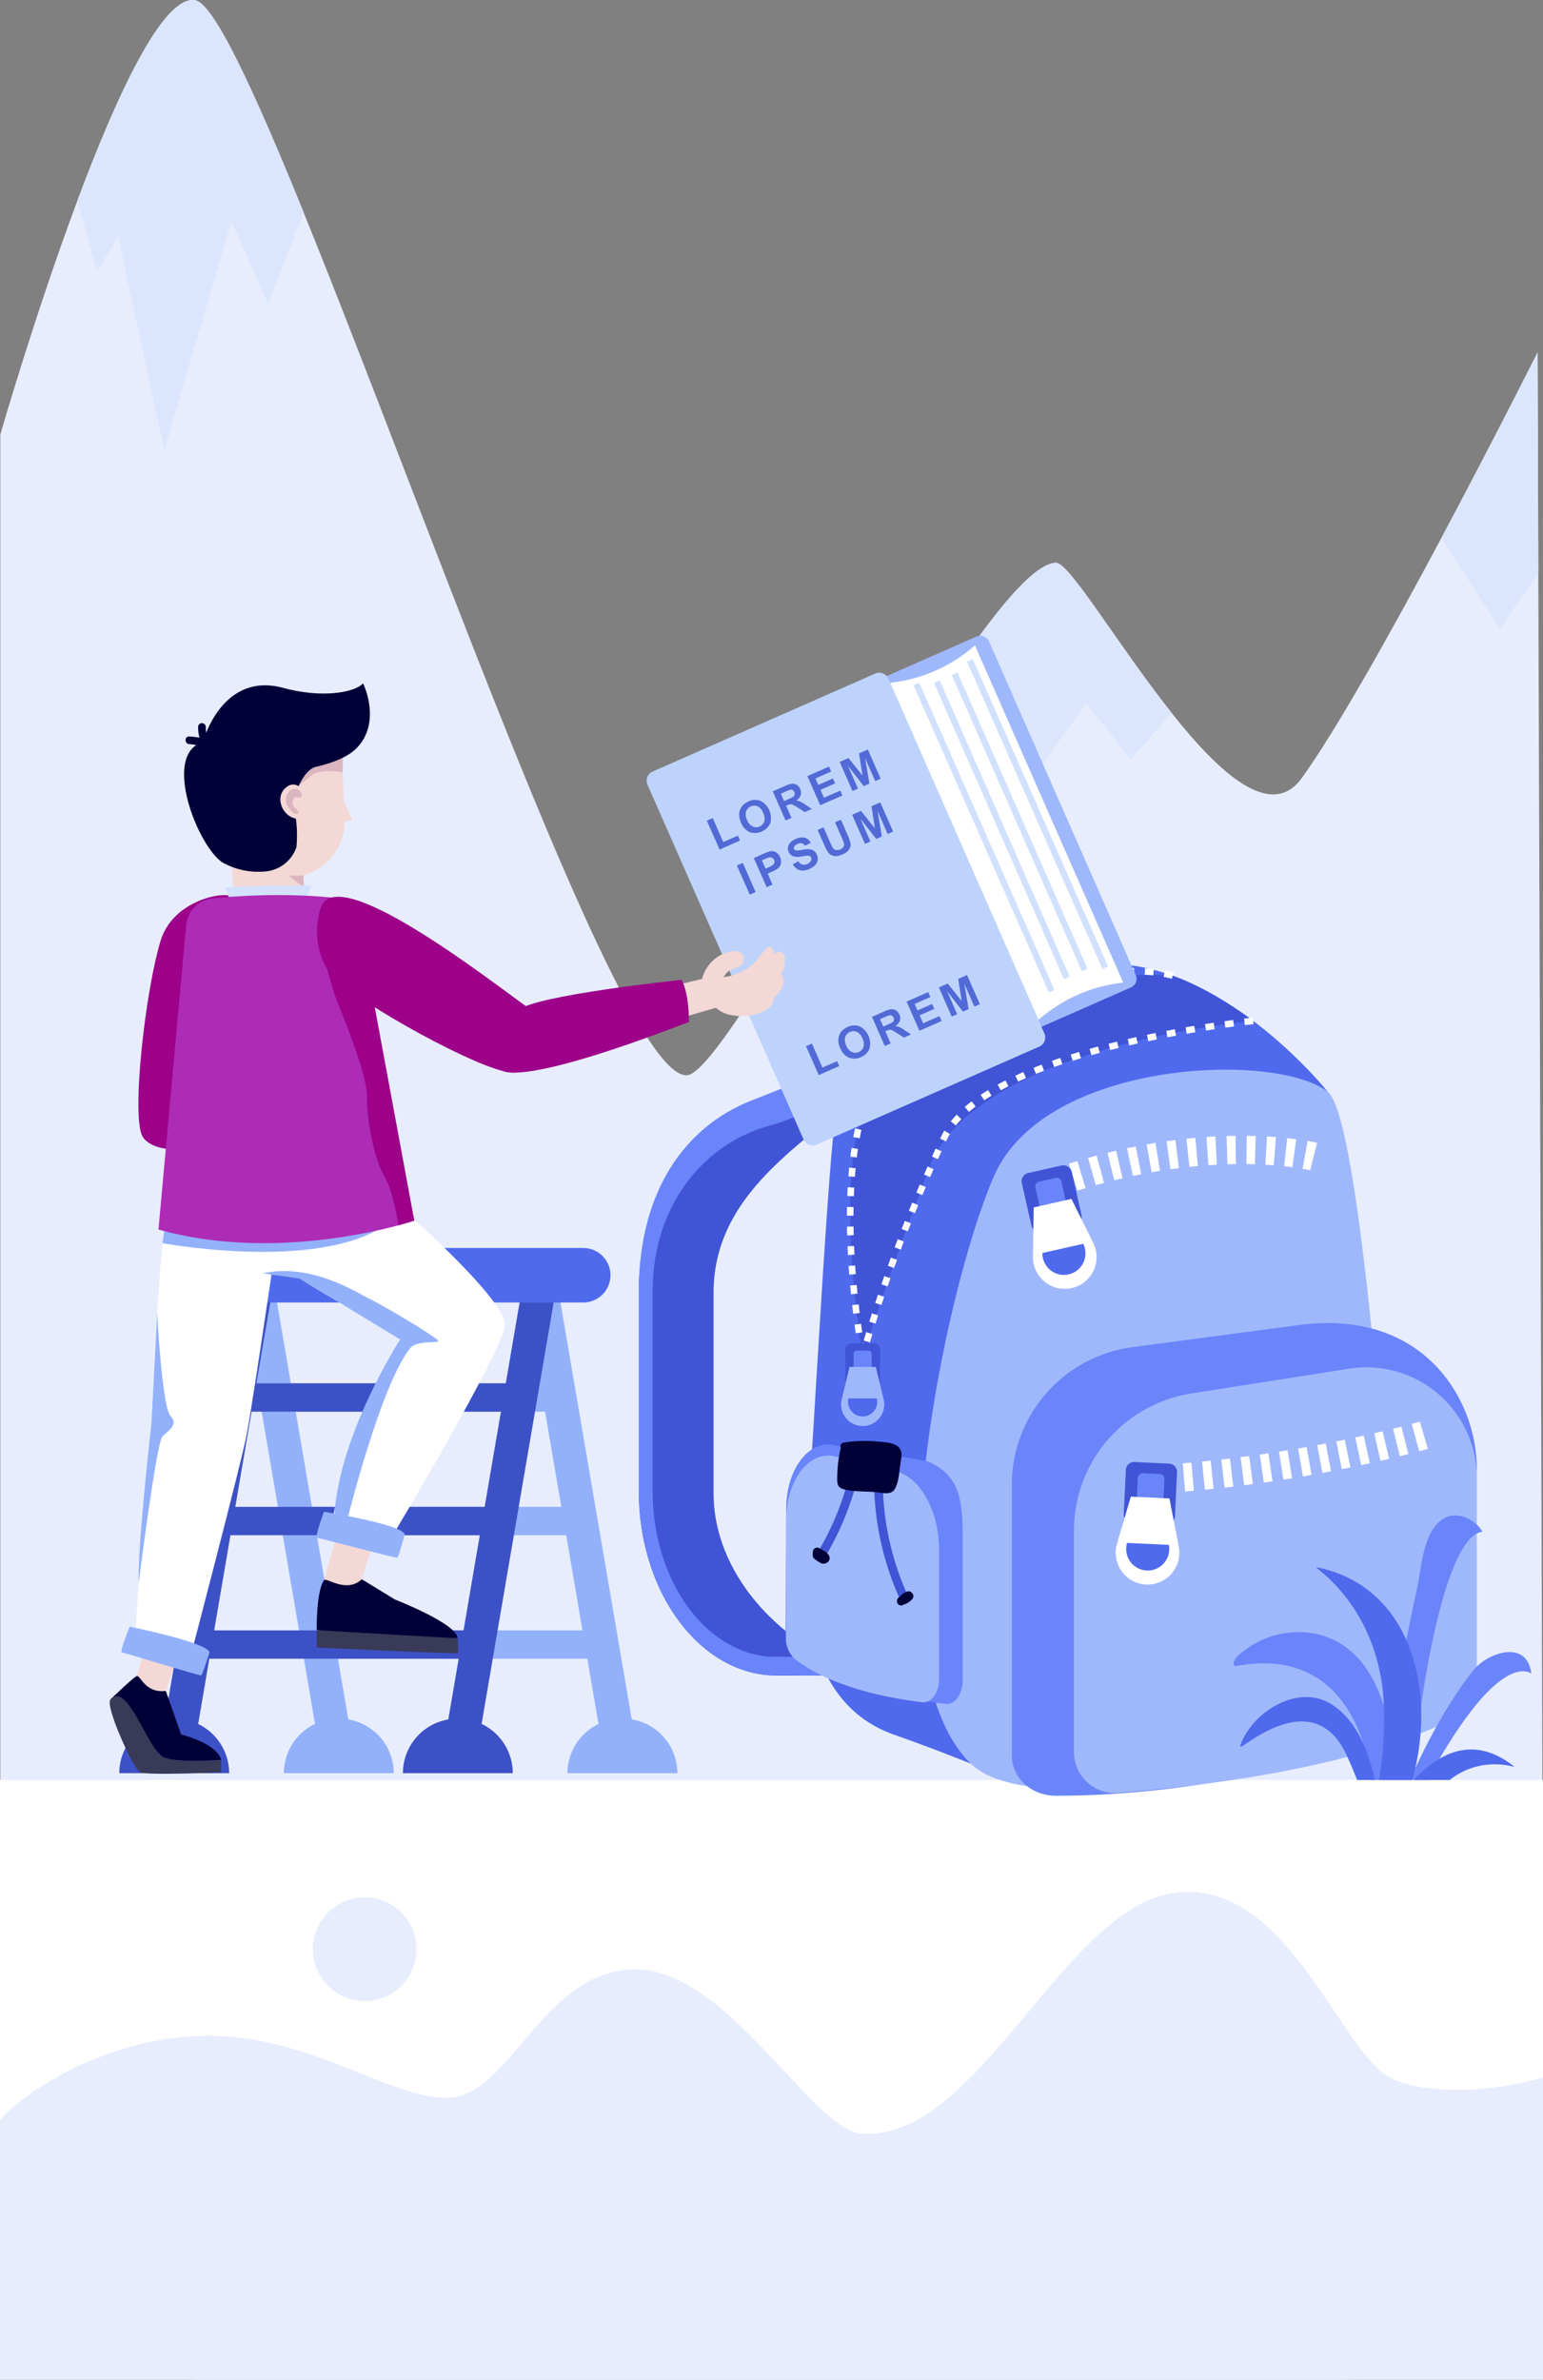 <svg xmlns="http://www.w3.org/2000/svg" xmlns:xlink="http://www.w3.org/1999/xlink" width="375" height="578.187" viewBox="0 0 375 578.187">
  <rect x="0" y="0" width="375" height="578.187" fill="#808080" stroke="none"/>
  <defs>
    <linearGradient id="linear-gradient" x1="246.05" y1="0.5" x2="247.05" y2="0.5" gradientUnits="objectBoundingBox">
      <stop offset="0" stop-color="#ae2bb6"/>
      <stop offset="1" stop-color="#db006f"/>
    </linearGradient>
    <clipPath id="clip-path">
      <rect id="Rectangle_2790" data-name="Rectangle 2790" width="76.998" height="74.069" fill="none"/>
    </clipPath>
  </defs>
  <g id="intro_b" transform="translate(-299.878 -271.817)">
    <g id="Group_5713" data-name="Group 5713" transform="translate(299.953 271.817)">
      <path id="Path_5698" data-name="Path 5698" d="M299.918,294.238V639.2H674.75s-.019-4-.036-11.172c-.076-22.733-.263-77.3-.45-136.943-.205-57.663-.411-120.056-.56-163.057-.093-31.436-.168-52.491-.187-53.724,0,0-10.627,21.185-23.35,45.019-11.806,22.117-25.4,46.513-33.941,58.358-7.472,10.347-19.967-1.067-31.662-15.842C571.655,345.59,559.7,325.266,556.45,325.38c-6.723.241-19.649,18.136-33.738,40.272-22.993,36.22-49.035,83.854-55.926,84.246-15.446.9-62.146-133.319-93.177-209.682V240.2c-12.1-29.813-21.835-50.809-26.374-51.5-7.79-1.2-19.016,23.144-28.6,48.736C308.305,265.1,299.918,294.238,299.918,294.238Z" transform="translate(-299.918 -188.654)" fill="#e7edfd"/>
      <path id="Path_5699" data-name="Path 5699" d="M487.418,279.526l14.159,22.08,9.377-13.375c-.093-31.436-.168-52.491-.187-53.724C510.768,234.507,500.141,255.692,487.418,279.526Z" transform="translate(-137.169 -148.854)" fill="#dbe6fd"/>
      <path id="Path_5700" data-name="Path 5700" d="M419.187,302.12l3.383,10.311,8.406-17.746L441.717,321.3l18.68-25.218,10.741,13.543,9.9-11.32c-12.908-16.252-24.863-36.575-28.113-36.461C446.2,262.089,433.275,279.985,419.187,302.12Z" transform="translate(-196.393 -125.123)" fill="#dbe6fd"/>
      <path id="Path_5701" data-name="Path 5701" d="M309.937,237.433l4.784,17.111,5.137-8.406,11.208,51.837L347.411,242.4l8.873,20.081,8.628-22.267V240.2c-12.1-29.813-21.835-50.809-26.374-51.5C330.748,187.5,319.522,211.841,309.937,237.433Z" transform="translate(-291.222 -188.654)" fill="#dbe6fd"/>
    </g>
    <g id="Group_5715" data-name="Group 5715" transform="translate(299.878 704.3)">
      <path id="Path_5704" data-name="Path 5704" d="M674.878,420.177v97.509a48.192,48.192,0,0,1-48.194,48.194H348.089a48.206,48.206,0,0,1-48.211-48.194V420.177Z" transform="translate(-299.878 -420.177)" fill="#fff"/>
      <path id="Path_5705" data-name="Path 5705" d="M674.878,479.785v73.474h-375v-62.97c2.354-3.624,20.991-18.73,46.3-20.466,27.086-1.868,47.324,14.944,62.268,14.944s22.5-28.915,43.588-31.134c23.66-2.49,44.851,39.03,57.284,39.85,28.33,1.868,48.878-54.794,75.964-58.53s40.162,38.294,52.3,44.832C644.854,483.689,660.55,483.988,674.878,479.785Z" transform="translate(-299.878 -407.555)" fill="#e7edfd"/>
      <circle id="Ellipse_599" data-name="Ellipse 599" cx="12.609" cy="12.609" r="12.609" transform="translate(76.035 28.486)" fill="#e7edfd"/>
    </g>
    <g id="Group_5721" data-name="Group 5721" transform="translate(455.127 505.988)">
      <g id="Group_5716" data-name="Group 5716" transform="translate(0 15.255)">
        <path id="Path_5706" data-name="Path 5706" d="M444.723,473.7c-.161.011-.321.011-.482.011H416.52c-18.512,0-33.532-20.06-33.532-44.813V380.348c0-24.755,15.021-44.817,33.532-44.817,0,0,24.766-10.365,20.264-4.478-8.578,11.217-35.778,23.122-35.623,49.818v48.553C401.162,453.964,426.43,473.376,444.723,473.7Z" transform="translate(-382.988 -316.048)" fill="#4054d5"/>
        <path id="Path_5707" data-name="Path 5707" d="M462.161,330.6c9.784,7.054,14.253,24.605,14.253,39.446v64.989c0,14.841-3.374,31.969-13.149,39.015-3.984,2.892-43.87.962-48.4,1.238-16-1.162-28.506-18.8-28.506-40.253V386.48c0-21.452,13.009-36.116,28.5-40.253C426.891,343.014,460.624,324.145,462.161,330.6Zm-51.6,9.463c-16.58,6.411-27.57,22.42-27.57,46.42v48.553c0,24,14.12,43.588,31.857,44.759,5.212-.282,45.691,1.356,50.017-1.78,10.491-7.562,14.92-25.922,14.92-42.979V370.044c0-17.057-7.042-39.822-17.531-47.382C457.924,319.524,430.222,332.459,410.558,340.06Z" transform="translate(-382.988 -322.18)" fill="#6a85fa"/>
      </g>
      <path id="Path_5708" data-name="Path 5708" d="M531.695,345.105S508.072,315.49,480.57,314.08s-66.988,20.1-69.1,41.957-4.937,76.861-5.993,88.5-5.288,47.6,20.8,56.765,28.207,12.693,43.722,12.34,70.515-10.577,74.393-14.1S531.695,345.105,531.695,345.105Z" transform="translate(-364.257 -314.014)" fill="#506aed"/>
      <path id="Path_5709" data-name="Path 5709" d="M432.006,496.361c-25.319-24.9-6.637-114.551,5.7-142.758s68.365-30.355,81.093-20.449c9.88,7.691,18.247,155.365,18.247,155.365S449.928,513.986,432.006,496.361Z" transform="translate(-351.365 -302.063)" fill="#9fb8fc"/>
      <path id="Path_5710" data-name="Path 5710" d="M431.52,465.687V400.04a33.74,33.74,0,0,1,28.5-33.333l40.274-5.356c31.36-4.646,44.223,18.133,44.223,34.614l-3.557,52.721c0,3.689-6.781,9.813-1.352,7.515,9.882-4.182-40.956,19.414-97.377,19.382C436.442,475.581,431.52,471.477,431.52,465.687Z" transform="translate(-340.862 -273.456)" fill="#6a85fa"/>
      <path id="Path_5711" data-name="Path 5711" d="M445.125,433.828V398.609c0-9.63-1.274-14.808-8.5-18L414,376.722c-6.181-1.481-11.767,5.813-11.767,15.364l-.149,31.153a6.606,6.606,0,0,0,2.014,5.092c3.605,2.9,18.46,8.976,36.955,11.234C443.249,439.832,445.125,437.187,445.125,433.828Z" transform="translate(-366.409 -259.75)" fill="#6a85fa"/>
      <path id="Path_5712" data-name="Path 5712" d="M439.324,432.167V400.986c0-9.628-4.59-17.824-10.818-19.319l-14.572-3.5c-6.181-1.483-11.767,5.811-11.767,15.364v28.7a6.615,6.615,0,0,0,2.014,5.092c3.605,2.9,12.577,8.32,31.074,10.578C437.449,438.17,439.324,435.525,439.324,432.167Z" transform="translate(-366.34 -258.493)" fill="#9fb8fc"/>
      <path id="Path_5713" data-name="Path 5713" d="M439.6,459.99v-53.8a33.741,33.741,0,0,1,28.506-33.334l38.395-6.032a26.832,26.832,0,0,1,31,26.507v49.517a9.929,9.929,0,0,1-5.3,8.787c-9.5,5-33.142,14.354-81.878,18.25A9.929,9.929,0,0,1,439.6,459.99Z" transform="translate(-333.845 -268.459)" fill="#9fb8fc"/>
      <path id="Path_5714" data-name="Path 5714" d="M438.739,351.181l-2.262-6.493q1.025-.359,2.04-.7l2.184,6.517Q439.728,350.836,438.739,351.181Zm4.42-1.47-2.07-6.559c.691-.217,1.382-.43,2.064-.635l1.982,6.583C444.481,349.3,443.82,349.5,443.159,349.711Zm4.455-1.334-1.864-6.617c.7-.2,1.4-.388,2.088-.573l1.773,6.643C448.949,348.007,448.286,348.188,447.614,348.377Zm4.5-1.192-1.651-6.674q1.062-.263,2.105-.5l1.556,6.695Q453.123,346.934,452.11,347.185Zm4.53-1.044-1.436-6.725q1.073-.23,2.124-.435l1.334,6.743Q457.661,345.923,456.64,346.141Zm4.558-.895-1.211-6.768c.721-.127,1.433-.25,2.137-.364l1.106,6.785Q462.227,345.064,461.2,345.246Zm38.524-.473c-.008,0-.646-.159-1.836-.37l1.2-6.772c1.444.256,2.234.454,2.318.476l-1.689,6.663.844-3.333Zm-33.945-.265-.969-6.805q1.087-.157,2.148-.289l.867,6.82Q466.81,344.363,465.776,344.508Zm29.634-.488c-.611-.084-1.281-.164-2.008-.245l.738-6.835q1.191.129,2.193.265Zm-25.033-.086-.727-6.837c.732-.078,1.451-.148,2.161-.215l.618,6.848C471.756,343.795,471.07,343.862,470.377,343.935Zm20.494-.392c-.648-.05-1.328-.1-2.04-.136l.39-6.865c.76.043,1.489.093,2.182.146Zm-15.878-.015-.474-6.859c.736-.05,1.459-.1,2.171-.131l.357,6.867C476.375,343.438,475.69,343.481,474.993,343.528Zm4.62-.23-.206-6.874q1.112-.031,2.176-.045l.082,6.876C481,343.262,480.313,343.276,479.613,343.3Zm6.669,0c-.663-.021-1.347-.035-2.051-.041l.078-6.876c.749.009,1.476.026,2.18.045Z" transform="translate(-336.56 -294.603)" fill="#fff"/>
      <path id="Path_5715" data-name="Path 5715" d="M449.09,391.176l-.353-6.867q1.048-.053,2.088-.112l.394,6.865C450.512,391.1,449.8,391.141,449.09,391.176Zm4.8-.282-.461-6.859q1.048-.07,2.085-.148l.512,6.857Q454.968,390.823,453.895,390.894Zm4.8-.361-.57-6.85c.7-.06,1.4-.12,2.085-.181l.616,6.848Q459.77,390.443,458.7,390.534Zm4.8-.435-.676-6.842c.7-.067,1.394-.14,2.085-.211l.717,6.837C464.912,389.956,464.206,390.027,463.492,390.1Zm4.784-.508-.779-6.831q1.048-.12,2.083-.243l.82,6.826C469.7,389.426,468.99,389.508,468.276,389.59Zm4.778-.579-.88-6.818,2.081-.275.917,6.813C474.472,388.824,473.766,388.92,473.055,389.011Zm4.767-.65-.975-6.8q1.045-.151,2.073-.3l1.014,6.8C479.236,388.157,478.532,388.262,477.822,388.361Zm4.758-.714-1.072-6.79q1.048-.168,2.072-.334l1.108,6.786Q483.644,387.478,482.579,387.648Zm4.747-.781-1.167-6.775c.7-.121,1.388-.241,2.066-.362l1.2,6.77Q488.391,386.684,487.326,386.867Zm4.732-.846-1.255-6.76c.7-.129,1.382-.258,2.057-.389l1.3,6.753C493.472,385.757,492.769,385.89,492.058,386.021Zm4.72-.912-1.345-6.742c.7-.138,1.382-.28,2.051-.418l1.392,6.734Q497.853,384.9,496.778,385.109Zm4.715-.977-1.446-6.723q1.054-.224,2.047-.446l1.489,6.714Q502.569,383.9,501.493,384.132Zm4.694-1.048-1.535-6.7q1.062-.244,2.032-.478l1.593,6.689Q507.283,382.833,506.187,383.084Zm4.7-1.121-1.659-6.674c.732-.181,1.41-.353,2.027-.512l1.713,6.658Q512.012,381.681,510.883,381.963Zm4.685-1.216-1.8-6.635c1.266-.342,1.948-.545,1.969-.551l1.95,6.6S516.95,380.374,515.568,380.747Z" transform="translate(-325.918 -262.327)" fill="#fff"/>
      <path id="Path_5716" data-name="Path 5716" d="M508.429,326.63s-67.524,5.965-78.758,35.679c-11.189,29.583-16.162,45.979-16.162,45.979h0s-6.757-40.829,0-59.266c2.709-7.39,31.588-36.26,75.368-33.36C497.787,318.756,508.429,326.63,508.429,326.63Z" transform="translate(-359.103 -312.761)" fill="#4054d5"/>
      <path id="Path_5717" data-name="Path 5717" d="M411.854,403.946c-.245-.319-.245-.319.177-1.905l1.534.405c-.2.743-.3,1.151-.31,1.2l-.77-.183Zm2.411-4.039-1.526-.431q.26-.922.59-2.042l1.522.448C414.635,398.626,414.438,399.3,414.266,399.907Zm1.347-4.55-1.517-.465c.2-.643.407-1.321.63-2.027l1.515.476Q415.907,394.4,415.612,395.357Zm1.431-4.528-1.507-.491q.314-.978.663-2.016l1.5.5Q417.358,389.857,417.043,390.829Zm1.5-4.506-1.5-.514q.336-.981.693-2l1.5.521Q418.881,385.346,418.545,386.323Zm1.569-4.485-1.492-.534q.35-.981.721-1.993l1.491.544C420.589,380.527,420.348,381.19,420.114,381.838Zm1.633-4.461-1.487-.555q.367-.978.749-1.986l1.485.566Q422.11,376.4,421.747,377.377Zm1.693-4.436-1.479-.577q.378-.975.775-1.974l1.476.583Q423.819,371.967,423.439,372.941Zm1.75-4.42-1.47-.592q.392-.975.8-1.965l1.466.6C425.714,367.223,425.449,367.876,425.19,368.521ZM427,364.127l-1.463-.611q.4-.972.824-1.956l1.459.622Q427.4,363.161,427,364.127Zm1.862-4.369-1.455-.633q.417-.964.85-1.943l1.451.641Q429.276,358.8,428.858,359.758Zm1.918-4.347-1.446-.65q.429-.961.874-1.932l1.442.658Q431.207,354.454,430.777,355.411Zm1.974-4.321-1.44-.671.176-.37a16.623,16.623,0,0,1,.835-1.577l1.362.813a15.515,15.515,0,0,0-.758,1.431Zm2.376-3.878-1.24-.988c.439-.549.921-1.1,1.438-1.642l1.145,1.1C435.988,346.185,435.536,346.7,435.127,347.213Zm3.2-3.3-1.039-1.2c.521-.454,1.087-.915,1.674-1.367l.968,1.259C439.371,343.038,438.832,343.477,438.331,343.91Zm3.71-2.815-.882-1.317c.575-.387,1.186-.775,1.81-1.16l.828,1.354C443.188,340.344,442.6,340.72,442.041,341.1Zm4.016-2.428-.764-1.39q.93-.51,1.9-1l.719,1.414Q446.961,338.171,446.057,338.667Zm4.207-2.116-.671-1.44q.964-.446,1.952-.876l.631,1.455C451.532,335.969,450.893,336.259,450.264,336.55Zm4.336-1.874-.59-1.472q.981-.4,1.988-.777l.562,1.483Q455.567,334.286,454.6,334.677ZM459.026,333l-.531-1.5q1-.353,2.014-.7l.508,1.5Q460.015,332.655,459.026,333Zm4.494-1.506-.478-1.513c.676-.215,1.352-.422,2.036-.628l.456,1.519Q464.526,331.182,463.521,331.5Zm4.549-1.364-.433-1.524q1.023-.291,2.045-.572l.417,1.532C469.424,329.754,468.744,329.943,468.069,330.136Zm4.578-1.239-.394-1.537c.689-.177,1.379-.349,2.062-.517l.379,1.541C474.017,328.55,473.332,328.721,472.648,328.9Zm4.616-1.128-.361-1.545c.693-.164,1.386-.321,2.072-.474l.347,1.549Q478.3,327.525,477.264,327.769Zm4.636-1.033-.327-1.552c.7-.148,1.393-.293,2.079-.432l.318,1.554Q482.947,326.513,481.9,326.736Zm4.662-.943-.3-1.556q1.062-.2,2.09-.4l.288,1.56C487.958,325.529,487.263,325.658,486.563,325.792Zm4.676-.859-.273-1.564c.714-.125,1.414-.243,2.1-.359l.262,1.565C492.645,324.688,491.948,324.81,491.238,324.933Zm4.694-.783-.248-1.567c.727-.114,1.431-.222,2.1-.321l.235,1.567C497.354,323.93,496.655,324.038,495.932,324.151Zm4.711-.7-.224-1.569c.76-.106,1.466-.2,2.113-.29l.209,1.575Q501.772,323.29,500.643,323.448Zm4.724-.616-.191-1.575c1.381-.164,2.146-.241,2.146-.241l.159,1.577C507.477,322.593,506.722,322.669,505.368,322.832Z" transform="translate(-358.076 -307.936)" fill="#fff"/>
      <path id="Path_5718" data-name="Path 5718" d="M412.919,408.033c-.114-.7-.222-1.4-.327-2.1l1.569-.237c.1.687.213,1.382.323,2.083Zm-.712-4.722c-.1-.706-.194-1.41-.286-2.1l1.573-.207q.137,1.031.286,2.088Zm-.62-4.732q-.132-1.068-.245-2.109l1.577-.177q.115,1.034.245,2.094Zm-.525-4.748q-.109-1.07-.206-2.115l1.58-.142q.1,1.034.2,2.1Zm-.428-4.76c-.056-.714-.108-1.422-.155-2.116l1.584-.107q.067,1.034.151,2.1Zm-.314-4.767q-.059-1.079-.1-2.122l1.584-.065c.03.689.062,1.39.1,2.1Zm-.192-4.776q-.031-1.084-.045-2.126l1.588-.022c.009.689.022,1.39.041,2.105Zm1.528-4.778-1.588-.006q0-1.087.022-2.124l1.588.026C411.663,373.331,411.658,374.033,411.656,374.749Zm.092-4.732-1.586-.058c.028-.729.058-1.438.1-2.126l1.586.084C411.805,368.6,411.772,369.3,411.747,370.017Zm.262-4.72-1.582-.12q.084-1.1.181-2.122l1.58.15C412.123,363.875,412.065,364.572,412.009,365.3Zm.461-4.7L410.9,360.4q.137-1.118.284-2.115l1.569.23C412.655,359.173,412.56,359.866,412.47,360.6Zm.708-4.659-1.558-.288c.131-.723.273-1.429.422-2.1l1.549.34C413.447,354.546,413.309,355.236,413.178,355.94Zm1.042-4.564-1.524-.437c.265-.932.445-1.4.452-1.418l.245-.626.058.011.056-.1.34.185.2.043-.013.064.861.471c-.166.3-.25.489-.275.544C414.592,350.194,414.439,350.612,414.221,351.376Zm2.055-3.953-1.289-.927c.4-.557.842-1.134,1.321-1.715l1.225,1C417.08,346.342,416.656,346.893,416.275,347.424Zm2.966-3.588-1.166-1.08c.471-.508.975-1.025,1.492-1.545l1.121,1.128C420.185,342.838,419.7,343.342,419.242,343.835Zm3.34-3.291-1.068-1.175c.508-.46,1.04-.93,1.606-1.412l1.027,1.209C423.6,339.634,423.075,340.1,422.582,340.544Zm3.587-3.039-.984-1.244q.81-.644,1.69-1.3l.955,1.267Q426.966,336.876,426.168,337.5Zm3.777-2.821-.913-1.3q.849-.6,1.752-1.21l.889,1.313C431.077,333.892,430.5,334.29,429.945,334.684Zm3.921-2.63-.852-1.337c.585-.372,1.184-.749,1.8-1.126l.829,1.352C435.039,331.316,434.443,331.688,433.866,332.054ZM437.9,329.6l-.8-1.371q.9-.524,1.847-1.054l.775,1.384C439.106,328.9,438.5,329.254,437.9,329.6Zm4.134-2.3-.751-1.4q.922-.5,1.881-.99l.73,1.41Q442.945,326.8,442.037,327.3Zm4.211-2.167-.71-1.42.215-.106q.857-.42,1.706-.82l.676,1.435q-.832.4-1.683.811Zm4.274-2-.641-1.453q.989-.434,1.959-.841l.609,1.463Q451.5,322.7,450.521,323.129Zm4.362-1.808-.57-1.48q1.011-.392,2-.747l.536,1.493C456.2,320.82,455.546,321.065,454.883,321.32Zm4.442-1.586-.491-1.507c.689-.228,1.367-.439,2.036-.639l.456,1.519C460.67,319.3,460.005,319.512,459.325,319.735Zm4.519-1.341-.405-1.532c.7-.189,1.4-.361,2.073-.519l.362,1.543C465.211,318.042,464.537,318.212,463.844,318.393Zm4.588-1.063-.306-1.556q1.076-.213,2.1-.383l.262,1.565C469.821,317.067,469.132,317.192,468.432,317.33ZM489,317.2a16.463,16.463,0,0,0-1.95-.465l.293-1.56a17.238,17.238,0,0,1,2.167.523Zm-15.928-.622-.2-1.575c.717-.09,1.435-.166,2.13-.23l.142,1.582C474.471,316.417,473.774,316.494,473.074,316.579Zm11.425-.215c-.669-.069-1.362-.125-2.066-.163l.086-1.584c.73.039,1.453.1,2.15.172Zm-6.749-.181-.067-1.586c.719-.03,1.442-.047,2.148-.049l0,1.586C479.15,316.137,478.448,316.154,477.749,316.184Z" transform="translate(-359.483 -313.549)" fill="#fff"/>
      <g id="Group_5717" data-name="Group 5717" transform="translate(42.087 115.913)">
        <path id="Path_5719" data-name="Path 5719" d="M414.379,380.227a69.555,69.555,0,0,1-8.087,20.12,1.058,1.058,0,0,0,1.825,1.067,71.36,71.36,0,0,0,8.3-20.623C416.725,379.465,414.686,378.9,414.379,380.227Z" transform="translate(-404.983 -373.112)" fill="#4054d5"/>
        <path id="Path_5720" data-name="Path 5720" d="M421.719,410.024a67.926,67.926,0,0,1-6-28.958,1.058,1.058,0,0,0-2.115,0,70.369,70.369,0,0,0,6.289,30.024C420.455,412.329,422.276,411.255,421.719,410.024Z" transform="translate(-398.507 -372.612)" fill="#4054d5"/>
        <path id="Path_5721" data-name="Path 5721" d="M423.707,377.566c-1.246-1.2-3.783-1.207-5.428-1.369a31.716,31.716,0,0,0-7.915.29.88.88,0,0,0-.689,1.266,32.6,32.6,0,0,0-.869,6.988c-.013,1.412-.1,2.583,1.431,3.026,2.412.7,5.492.523,7.988.755,1.491.14,3.577.8,4.543-.719.992-1.552,1.108-4.28,1.373-6.065C424.346,380.34,424.841,378.655,423.707,377.566Z" transform="translate(-402.669 -376.066)" fill="#000038"/>
        <path id="Path_5722" data-name="Path 5722" d="M407.3,390.082a1.086,1.086,0,0,0-1.45.381,3.165,3.165,0,0,0-.028,1.933,7.925,7.925,0,0,0,1.616,1.175,1.572,1.572,0,0,0,2.152-.364C410.507,391.685,408.355,390.641,407.3,390.082Z" transform="translate(-405.519 -364.015)" fill="#000038"/>
        <path id="Path_5723" data-name="Path 5723" d="M420.268,396.055c-.921-1.111-2.273.2-3.11.962a1.033,1.033,0,0,0-.319.29,1.078,1.078,0,0,0,.034,1.459,1.055,1.055,0,0,0,1.36.1,4.541,4.541,0,0,0,2.036-1.313A1.09,1.09,0,0,0,420.268,396.055Z" transform="translate(-395.926 -359.089)" fill="#000038"/>
      </g>
      <g id="Group_5718" data-name="Group 5718" transform="translate(49.159 92.21)">
        <path id="Rectangle_2774" data-name="Rectangle 2774" d="M1.354,0H7.086A1.355,1.355,0,0,1,8.441,1.355V8.679a1.355,1.355,0,0,1-1.355,1.355H1.355A1.355,1.355,0,0,1,0,8.679V1.354A1.354,1.354,0,0,1,1.354,0Z" transform="translate(1.027)" fill="#4054d5"/>
        <rect id="Rectangle_2775" data-name="Rectangle 2775" width="4.393" height="6.474" rx="0.785" transform="translate(3.05 1.78)" fill="#6a85fa"/>
        <path id="Path_5724" data-name="Path 5724" d="M414.551,380.8h0a5.245,5.245,0,0,0,5.1-6.482l-1.909-7.872h-6.377l-1.907,7.872A5.245,5.245,0,0,0,414.551,380.8Z" transform="translate(-409.305 -360.716)" fill="#9fb8fc"/>
        <path id="Path_5725" data-name="Path 5725" d="M413.763,374.927h0a3.552,3.552,0,0,0,3.452-4.39h-6.9A3.553,3.553,0,0,0,413.763,374.927Z" transform="translate(-408.517 -357.162)" fill="#506aed"/>
      </g>
      <g id="Group_5719" data-name="Group 5719" transform="translate(92.639 48.541)">
        <rect id="Rectangle_2776" data-name="Rectangle 2776" width="12.443" height="14.792" rx="1.996" transform="translate(0 2.741) rotate(-12.725)" fill="#4054d5"/>
        <path id="Rectangle_2777" data-name="Rectangle 2777" d="M1.157,0h4.16A1.158,1.158,0,0,1,6.474,1.158v7.23A1.155,1.155,0,0,1,5.319,9.543H1.156A1.156,1.156,0,0,1,0,8.387V1.157A1.157,1.157,0,0,1,1.157,0Z" transform="matrix(0.976, -0.219, 0.219, 0.976, 3.492, 4.639)" fill="#6a85fa"/>
        <path id="Path_5726" data-name="Path 5726" d="M443.7,366.262h0a7.731,7.731,0,0,0,5.229-10.974l-5.3-10.7-9.174,2.07-.189,11.94A7.732,7.732,0,0,0,443.7,366.262Z" transform="translate(-431.117 -336.016)" fill="#fff"/>
        <path id="Path_5727" data-name="Path 5727" d="M441.885,357.861h0a5.237,5.237,0,0,0,3.542-7.431l-9.93,2.24A5.236,5.236,0,0,0,441.885,357.861Z" transform="translate(-430.051 -330.945)" fill="#506aed"/>
      </g>
      <g id="Group_5720" data-name="Group 5720" transform="translate(115.904 120.944)">
        <path id="Rectangle_2778" data-name="Rectangle 2778" d="M2,0h8.448a2,2,0,0,1,2,2V12.8a2,2,0,0,1-2,2H2a2,2,0,0,1-2-2V2A2,2,0,0,1,2,0Z" transform="matrix(0.999, 0.048, -0.048, 0.999, 2.569, 0)" fill="#4054d5"/>
        <path id="Rectangle_2779" data-name="Rectangle 2779" d="M1.155,0H5.318A1.156,1.156,0,0,1,6.474,1.156V8.387A1.156,1.156,0,0,1,5.318,9.543H1.157A1.157,1.157,0,0,1,0,8.386V1.155A1.155,1.155,0,0,1,1.155,0Z" transform="matrix(0.999, 0.048, -0.048, 0.999, 5.425, 2.763)" fill="#6a85fa"/>
        <path id="Path_5728" data-name="Path 5728" d="M452.4,404.673h0a7.731,7.731,0,0,0,7.961-9.185l-2.257-11.725-9.392-.448-3.364,11.456A7.734,7.734,0,0,0,452.4,404.673Z" transform="translate(-445.035 -374.806)" fill="#fff"/>
        <path id="Path_5729" data-name="Path 5729" d="M451.385,396.038h0a5.236,5.236,0,0,0,5.393-6.22l-10.166-.486A5.235,5.235,0,0,0,451.385,396.038Z" transform="translate(-443.853 -369.582)" fill="#506aed"/>
      </g>
    </g>
    <g id="Group_5726" data-name="Group 5726" transform="translate(328.866 575.031)">
      <g id="Group_5723" data-name="Group 5723" transform="translate(28.929 6.623)">
        <path id="Path_5730" data-name="Path 5730" d="M363.51,425.443h-26.7a13.246,13.246,0,0,1,13.246-13.248h.207a13.246,13.246,0,0,1,13.246,13.248Z" transform="translate(-325.737 -304.459)" fill="#93b1fb"/>
        <path id="Path_5731" data-name="Path 5731" d="M400.412,425.443h-26.7a13.249,13.249,0,0,1,13.248-13.248h.207a13.248,13.248,0,0,1,13.248,13.248Z" transform="translate(-293.71 -304.459)" fill="#93b1fb"/>
        <g id="Group_5722" data-name="Group 5722">
          <rect id="Rectangle_2780" data-name="Rectangle 2780" width="71.85" height="6.884" transform="translate(7.554 26.26)" fill="#93b1fb"/>
          <rect id="Rectangle_2781" data-name="Rectangle 2781" width="71.852" height="6.886" transform="translate(12.758 56.271)" fill="#93b1fb"/>
          <rect id="Rectangle_2782" data-name="Rectangle 2782" width="71.85" height="6.886" transform="translate(19.103 86.285)" fill="#93b1fb"/>
          <path id="Path_5732" data-name="Path 5732" d="M358.72,468.88h-8.278l-19.559-114.36h8.278Z" transform="translate(-330.883 -354.521)" fill="#93b1fb"/>
          <path id="Path_5733" data-name="Path 5733" d="M395.6,468.88h-8.28l-19.561-114.36h8.28Z" transform="translate(-298.877 -354.521)" fill="#93b1fb"/>
        </g>
      </g>
      <g id="Group_5725" data-name="Group 5725" transform="translate(0 6.623)">
        <path id="Path_5734" data-name="Path 5734" d="M352.3,425.443H379a13.247,13.247,0,0,0-13.248-13.248h-.207A13.247,13.247,0,0,0,352.3,425.443Z" transform="translate(-283.367 -304.459)" fill="#3d51c6"/>
        <path id="Path_5735" data-name="Path 5735" d="M315.4,425.443h26.7a13.247,13.247,0,0,0-13.246-13.248h-.209A13.248,13.248,0,0,0,315.4,425.443Z" transform="translate(-315.396 -304.459)" fill="#3d51c6"/>
        <g id="Group_5724" data-name="Group 5724" transform="translate(9.983)">
          <rect id="Rectangle_2783" data-name="Rectangle 2783" width="71.85" height="6.884" transform="translate(89.166 33.144) rotate(180)" fill="#3d51c6"/>
          <rect id="Rectangle_2784" data-name="Rectangle 2784" width="71.852" height="6.886" transform="translate(83.961 63.158) rotate(180)" fill="#3d51c6"/>
          <rect id="Rectangle_2785" data-name="Rectangle 2785" width="71.852" height="6.886" transform="translate(77.617 93.172) rotate(180)" fill="#3d51c6"/>
          <path id="Path_5736" data-name="Path 5736" d="M357.614,468.88h8.28l19.559-114.36h-8.278Z" transform="translate(-288.734 -354.521)" fill="#3d51c6"/>
          <path id="Path_5737" data-name="Path 5737" d="M320.74,468.88h8.28l19.561-114.36H340.3Z" transform="translate(-320.74 -354.521)" fill="#3d51c6"/>
        </g>
      </g>
      <path id="Path_5738" data-name="Path 5738" d="M334.068,364.221h83.625a6.623,6.623,0,0,0,6.624-6.622h0a6.623,6.623,0,0,0-6.624-6.624H334.068a6.623,6.623,0,0,0-6.624,6.624h0A6.623,6.623,0,0,0,334.068,364.221Z" transform="translate(-304.938 -350.975)" fill="#506aed"/>
    </g>
    <g id="Group_5733" data-name="Group 5733" transform="translate(326.542 426.27)">
      <g id="Group_5730" data-name="Group 5730" transform="translate(130.489)">
        <path id="Path_5739" data-name="Path 5739" d="M451.41,271.531l-51.3,22.573a2.264,2.264,0,0,0-1.164,2.985L434.637,378.2a2.263,2.263,0,0,0,2.985,1.162l51.3-22.573a2.264,2.264,0,0,0,1.16-2.987L454.4,272.692A2.265,2.265,0,0,0,451.41,271.531Z" transform="translate(-371.207 -271.338)" fill="#9fb8fc"/>
        <path id="Path_5740" data-name="Path 5740" d="M436.3,272.606h0a37.284,37.284,0,0,1-20.615,9.071h0l36.043,81.915h0a37.285,37.285,0,0,1,20.615-9.067h0Z" transform="translate(-356.508 -270.237)" fill="#fff"/>
        <path id="Path_5741" data-name="Path 5741" d="M439.576,276.356l-54.135,23.819a2.4,2.4,0,0,0-1.231,3.164l37.943,86.232a2.4,2.4,0,0,0,3.162,1.229l54.136-23.817a2.4,2.4,0,0,0,1.229-3.164l-37.941-86.232A2.4,2.4,0,0,0,439.576,276.356Z" transform="translate(-384.007 -267.159)" fill="#bed3fc"/>
        <g id="Group_5727" data-name="Group 5727" transform="translate(64.848 5.668)">
          <rect id="Rectangle_2786" data-name="Rectangle 2786" width="1.525" height="81.62" transform="translate(0 6.337) rotate(-23.774)" fill="#d1e1fd"/>
          <rect id="Rectangle_2787" data-name="Rectangle 2787" width="1.525" height="78.57" transform="matrix(0.916, -0.402, 0.402, 0.916, 4.99, 5.807)" fill="#d1e1fd"/>
          <rect id="Rectangle_2788" data-name="Rectangle 2788" width="1.525" height="78.57" transform="matrix(0.916, -0.402, 0.402, 0.916, 9.326, 3.899)" fill="#d1e1fd"/>
          <rect id="Rectangle_2789" data-name="Rectangle 2789" width="1.525" height="81.619" transform="translate(13.007 0.615) rotate(-23.774)" fill="#d1e1fd"/>
        </g>
        <g id="Group_5728" data-name="Group 5728" transform="translate(14.631 27.65)">
          <path id="Path_5742" data-name="Path 5742" d="M394.929,302.71l-3.09-7.024,1.429-.63,2.565,5.83,3.555-1.565.525,1.2Z" transform="translate(-391.839 -278.4)" fill="#516ad6"/>
          <path id="Path_5743" data-name="Path 5743" d="M396.521,298.283a4.9,4.9,0,0,1-.476-1.959,3.593,3.593,0,0,1,.232-1.259,3.009,3.009,0,0,1,.635-1.042,4.215,4.215,0,0,1,1.4-.951,3.633,3.633,0,0,1,2.929-.135,4.743,4.743,0,0,1,2.38,5.384,4.073,4.073,0,0,1-5,2.208A3.994,3.994,0,0,1,396.521,298.283Zm1.451-.7a2.9,2.9,0,0,0,1.358,1.577,2.085,2.085,0,0,0,2.817-1.231,2.954,2.954,0,0,0-.265-2.087,2.9,2.9,0,0,0-1.334-1.584,2.16,2.16,0,0,0-2.839,1.257A2.925,2.925,0,0,0,397.973,297.586Z" transform="translate(-388.188 -280.455)" fill="#516ad6"/>
          <path id="Path_5744" data-name="Path 5744" d="M403.533,299.529l-3.116-7.083,3.009-1.324a5.657,5.657,0,0,1,1.734-.534,1.779,1.779,0,0,1,1.125.318,2.223,2.223,0,0,1,.8.977,2.065,2.065,0,0,1,.112,1.526,2.451,2.451,0,0,1-1.115,1.268,3.659,3.659,0,0,1,1.029.26,8.577,8.577,0,0,1,1.319.79l1.474,1-1.709.753-1.713-1.087a11.26,11.26,0,0,0-1.212-.71,1.213,1.213,0,0,0-.559-.1,2.492,2.492,0,0,0-.755.235l-.291.127,1.3,2.957Zm-.368-4.717,1.057-.465a5.9,5.9,0,0,0,1.248-.652.865.865,0,0,0,.271-.474,1.024,1.024,0,0,0-.092-.6.924.924,0,0,0-.445-.493.941.941,0,0,0-.661-.039c-.12.035-.474.177-1.054.433l-1.115.491Z" transform="translate(-384.393 -282.282)" fill="#516ad6"/>
          <path id="Path_5745" data-name="Path 5745" d="M408.041,297.757l-3.118-7.083,5.253-2.313.529,1.2-3.822,1.681.689,1.571,3.557-1.565.525,1.194-3.557,1.565.846,1.926,3.958-1.741.527,1.194Z" transform="translate(-380.482 -284.212)" fill="#516ad6"/>
          <path id="Path_5746" data-name="Path 5746" d="M412.241,296.233l-3.118-7.083,2.141-.943,3.411,4.268-.856-5.391,2.145-.943,3.118,7.083-1.328.583-2.453-5.574,1.044,6.192-1.375.605-3.855-4.958,2.454,5.576Z" transform="translate(-376.837 -286.14)" fill="#516ad6"/>
          <path id="Path_5747" data-name="Path 5747" d="M398.871,308.6l-3.118-7.082,1.431-.631,3.116,7.085Z" transform="translate(-388.442 -273.343)" fill="#516ad6"/>
          <path id="Path_5748" data-name="Path 5748" d="M401.068,308.115l-3.118-7.082,2.3-1.011a9.119,9.119,0,0,1,1.747-.643,2.037,2.037,0,0,1,1.324.245,2.407,2.407,0,0,1,1.018,1.2,2.485,2.485,0,0,1,.245,1.2,2.114,2.114,0,0,1-.292.962,2.278,2.278,0,0,1-.6.661,8.844,8.844,0,0,1-1.436.757l-.934.409,1.177,2.673Zm-1.158-6.512.884,2.008.783-.346a4.1,4.1,0,0,0,1.082-.607,1.015,1.015,0,0,0,.215-1.168,1,1,0,0,0-.51-.536,1.055,1.055,0,0,0-.712-.06,6.793,6.793,0,0,0-1.052.4Z" transform="translate(-386.535 -274.669)" fill="#516ad6"/>
          <path id="Path_5749" data-name="Path 5749" d="M403.585,304.112l1.332-.747a1.87,1.87,0,0,0,.962.805,1.692,1.692,0,0,0,1.182-.129,1.731,1.731,0,0,0,.912-.749.963.963,0,0,0,.052-.839.734.734,0,0,0-.336-.362,1.335,1.335,0,0,0-.65-.08c-.194.015-.62.08-1.283.194a4.224,4.224,0,0,1-1.92.011,2.037,2.037,0,0,1-1.42-2.286,2.093,2.093,0,0,1,.57-1.108,3.91,3.91,0,0,1,1.285-.859,3.278,3.278,0,0,1,2.264-.3,2.255,2.255,0,0,1,1.394,1.25l-1.4.691a1.328,1.328,0,0,0-.74-.611,1.574,1.574,0,0,0-1.011.161,1.791,1.791,0,0,0-.863.684.562.562,0,0,0-.034.54.6.6,0,0,0,.4.338,4.151,4.151,0,0,0,1.524-.107,7.6,7.6,0,0,1,1.767-.168,2.185,2.185,0,0,1,1.1.374,2.323,2.323,0,0,1,.777,1,2.281,2.281,0,0,1,.164,1.289,2.232,2.232,0,0,1-.609,1.212,4.378,4.378,0,0,1-1.429.936,3.358,3.358,0,0,1-2.337.288A2.957,2.957,0,0,1,403.585,304.112Z" transform="translate(-382.683 -276.219)" fill="#516ad6"/>
          <path id="Path_5750" data-name="Path 5750" d="M406.257,297.755l1.431-.631,1.687,3.837a9.392,9.392,0,0,0,.57,1.16,1.263,1.263,0,0,0,.749.506,1.652,1.652,0,0,0,1.057-.151,1.573,1.573,0,0,0,.811-.656,1.078,1.078,0,0,0,.1-.775,9.2,9.2,0,0,0-.467-1.229l-1.722-3.919,1.429-.628,1.636,3.719a10.522,10.522,0,0,1,.678,1.853,2.2,2.2,0,0,1-.037,1.078,2.374,2.374,0,0,1-.581.943,3.964,3.964,0,0,1-1.266.816,4.262,4.262,0,0,1-1.642.441,2.4,2.4,0,0,1-1.1-.245,2.107,2.107,0,0,1-.745-.607,9.459,9.459,0,0,1-.932-1.737Z" transform="translate(-379.324 -278.216)" fill="#516ad6"/>
          <path id="Path_5751" data-name="Path 5751" d="M413.859,303.107l-3.116-7.083,2.141-.941,3.409,4.267-.854-5.391,2.146-.943L420.7,300.1l-1.328.585-2.453-5.578,1.046,6.194-1.377.605-3.854-4.958,2.453,5.578Z" transform="translate(-375.43 -280.173)" fill="#516ad6"/>
        </g>
        <g id="Group_5729" data-name="Group 5729" transform="translate(38.735 82.441)">
          <path id="Path_5752" data-name="Path 5752" d="M407.836,332.041l-3.093-7.024,1.431-.63,2.565,5.832,3.557-1.565.525,1.194Z" transform="translate(-404.743 -307.731)" fill="#516ad6"/>
          <path id="Path_5753" data-name="Path 5753" d="M409.426,327.614a4.928,4.928,0,0,1-.476-1.958,3.642,3.642,0,0,1,.234-1.261,3.025,3.025,0,0,1,.635-1.042,4.216,4.216,0,0,1,1.4-.951,3.629,3.629,0,0,1,2.931-.133,4.742,4.742,0,0,1,2.378,5.382,3.609,3.609,0,0,1-2.068,2.066,3.647,3.647,0,0,1-2.936.142A4.006,4.006,0,0,1,409.426,327.614Zm1.451-.695a2.876,2.876,0,0,0,1.36,1.575,2.085,2.085,0,0,0,2.815-1.231,2.959,2.959,0,0,0-.265-2.088,2.909,2.909,0,0,0-1.332-1.582,2.161,2.161,0,0,0-2.841,1.259A2.926,2.926,0,0,0,410.878,326.919Z" transform="translate(-401.091 -309.786)" fill="#516ad6"/>
          <path id="Path_5754" data-name="Path 5754" d="M416.44,328.86l-3.118-7.083,3.011-1.324a5.588,5.588,0,0,1,1.734-.532,1.772,1.772,0,0,1,1.123.316,2.261,2.261,0,0,1,.8.979,2.068,2.068,0,0,1,.108,1.524,2.459,2.459,0,0,1-1.113,1.27,3.792,3.792,0,0,1,1.031.256,9.245,9.245,0,0,1,1.315.792l1.474,1-1.709.751-1.713-1.087a11.158,11.158,0,0,0-1.21-.708,1.2,1.2,0,0,0-.56-.1,2.539,2.539,0,0,0-.755.237l-.29.125,1.3,2.957Zm-.368-4.717,1.057-.465a5.933,5.933,0,0,0,1.248-.652.857.857,0,0,0,.269-.476,1,1,0,0,0-.09-.594.931.931,0,0,0-.445-.493.962.962,0,0,0-.661-.043c-.123.035-.474.179-1.054.435l-1.117.491Z" transform="translate(-397.296 -311.613)" fill="#516ad6"/>
          <path id="Path_5755" data-name="Path 5755" d="M420.945,327.088,417.829,320l5.253-2.313.527,1.2-3.824,1.681.691,1.571,3.555-1.565.527,1.194L421,323.337l.848,1.928,3.96-1.741.525,1.194Z" transform="translate(-393.384 -313.543)" fill="#516ad6"/>
          <path id="Path_5756" data-name="Path 5756" d="M425.146,325.564l-3.118-7.083,2.143-.943,3.411,4.266-.857-5.389,2.144-.943,3.118,7.083-1.326.583-2.455-5.574,1.048,6.192-1.377.605-3.856-4.958,2.453,5.576Z" transform="translate(-389.74 -315.471)" fill="#516ad6"/>
        </g>
      </g>
      <path id="Path_5757" data-name="Path 5757" d="M328.631,403.632l-3.887,11.66-.835,8.15s-2.468-3.934-6.247-11.765l3.12-10.8Z" transform="translate(-311.105 -158.902)" fill="#f4d8d5"/>
      <path id="Path_5758" data-name="Path 5758" d="M354.056,389.775,351.226,399l6.146,5.518s-8.77.383-15.347-5.3l3.086-10.846Z" transform="translate(-289.959 -169.754)" fill="#f4d8d5"/>
      <path id="Path_5759" data-name="Path 5759" d="M363.5,343.111s31.676,26.862,30.794,33.645-27.247,50.9-27.247,50.9l-15.306-.605s4.4-26.477,17.115-47.025c.544-.878-12.473-7.239-24.323-14.785-3.312-1.022-9.181-.85-10.562-2.806-3.484-4.924.084-11.992.084-11.992S352.907,345.089,363.5,343.111Z" transform="translate(-298.277 -209.039)" fill="#fff"/>
      <path id="Path_5760" data-name="Path 5760" d="M354.491,344.143s-7.922,54.895-9.885,65.238c-1.278,6.719-13.945,55.018-13.945,55.018L317.4,460.173s2.561-40.636,4.065-53.595c.2-1.711,2.264-64.661,7.468-69.433C333.818,332.67,343.8,342.811,354.491,344.143Z" transform="translate(-311.331 -215.2)" fill="#fff"/>
      <path id="Path_5761" data-name="Path 5761" d="M337.071,406.472s-1.677,5.425-2.014,5.585-18.646-5.47-19.28-5.6,1.911-6.224,1.911-6.224S336.516,404.008,337.071,406.472Z" transform="translate(-312.828 -159.461)" fill="#93b1fb"/>
      <path id="Path_5762" data-name="Path 5762" d="M387.7,317.8l8.811-2.111,2.382,7.182-8.939,2.588Z" transform="translate(-250.311 -232.838)" fill="#f4d8d5"/>
      <path id="Path_5763" data-name="Path 5763" d="M347.459,304.682,348,314.826s-.6,6.217-4.3,6.217c-5.184,0-11.6-4.973-13.027-7.126l-.818-17.04Z" transform="translate(-300.52 -249.171)" fill="#f4d8d5"/>
      <path id="Path_5764" data-name="Path 5764" d="M365.066,337.834s1.941,5.341,45.669-11.512c0,0,.093-6.966-1.833-10.22,0,0-35.785,3.7-39.878,7.466S365.066,337.834,365.066,337.834Z" transform="translate(-269.959 -232.483)" fill="#9d0089"/>
      <path id="Path_5765" data-name="Path 5765" d="M344.395,319.047l.547-.022A13.568,13.568,0,0,0,357.934,304.9l-.25-6.009-.553-13.289a1.7,1.7,0,0,0-1.773-1.629L331.1,284.986a1.7,1.7,0,0,0-1.631,1.771l.805,19.3A13.568,13.568,0,0,0,344.395,319.047Z" transform="translate(-300.861 -260.37)" fill="#f4d8d5"/>
      <path id="Path_5766" data-name="Path 5766" d="M349.469,287.114l-.1,4.556s-5.406-.878-7.294.581-3.286,2.615-3.286,2.615l1.05-6.058,7.005-2.686Z" transform="translate(-292.768 -258.505)" fill="#dbb5bf"/>
      <path id="Path_5767" data-name="Path 5767" d="M326.79,292.521a15.426,15.426,0,0,0-1.7-.224c-1.2-.067-1.2-1.937,0-1.868a18.431,18.431,0,0,1,2.475.31,10.066,10.066,0,0,1-.327-2.651.935.935,0,0,1,1.868,0,8.649,8.649,0,0,0,.088,1.45c1.8-4.468,7.117-14.031,18.7-10.909,9.788,2.636,17.49,1.035,19.437-1.091,0,0,4.69,9.54-1.732,15.891-2.41,2.382-6.966,3.76-9.768,4.4s-5.912,6.665-5.066,11.09a30.679,30.679,0,0,1,.368,8.41,8.787,8.787,0,0,1-6.891,5.824,17.779,17.779,0,0,1-11.2-2.176C327.309,316.981,319.478,297.333,326.79,292.521Z" transform="translate(-305.752 -265.956)" fill="#000038"/>
      <path id="Path_5768" data-name="Path 5768" d="M342.229,292.5s-2.006-3.215-4.539-1.067c-3.6,3.056.674,9.781,5.565,6.921C345.072,297.294,343.978,293.421,342.229,292.5Z" transform="translate(-294.883 -254.537)" fill="#f4d8d5"/>
      <path id="Path_5769" data-name="Path 5769" d="M340.95,292.667a1.814,1.814,0,0,0-2.587-1.192,3.006,3.006,0,0,0-.9,3.921c.672,1.283,1.952,2.4,2.522,1.887s-1.115-1.479-1.274-2.352.364-1.892,1.018-1.62S341.107,293.3,340.95,292.667Z" transform="translate(-294.235 -254.072)" fill="#dbb5bf"/>
      <path id="Path_5770" data-name="Path 5770" d="M396.067,313.609a9.373,9.373,0,0,0-4.73,5.486.967.967,0,0,0-.05.4,1.066,1.066,0,0,0,.234,1.052,8.8,8.8,0,0,0,1.45,4.085,7.563,7.563,0,0,0,6.03,3.852c.093.017.187.052.284.067,2.675.385,9.153-.351,9.446-4.511a6.681,6.681,0,0,0,2.217-3.174,2.519,2.519,0,0,0-.605-2.367,6.1,6.1,0,0,0,1-4c-.159-1.055-.917-1.691-1.756-1.489a1.754,1.754,0,0,0-.911.641,2.718,2.718,0,0,0-.516-1.629.608.608,0,0,0-.669-.192c-.389.144-.486.338-.794.615-1.294,1.166-2.184,2.882-3.6,3.981a13.267,13.267,0,0,1-6.732,2.725c.22-.258.435-.529.658-.814,1.08-1.4,2.694-1.093,3.783-2.234a1.973,1.973,0,0,0,.422-2.036C400.406,312.032,397.218,313.084,396.067,313.609Z" transform="translate(-247.242 -236.217)" fill="#f4d8d5"/>
      <path id="Path_5771" data-name="Path 5771" d="M341.072,302.489a15.531,15.531,0,0,1-3.691,0l3.794,3.05Z" transform="translate(-293.989 -244.299)" fill="#dbb5bf"/>
      <path id="Path_5772" data-name="Path 5772" d="M339.9,305.211c-2.776-.786-13.739,1.726-16.577,10.825-3.708,11.88-7.345,43.472-4.317,47.884s14.7,3.572,15.2-.745S350.526,308.218,339.9,305.211Z" transform="translate(-310.911 -242.054)" fill="#9d0089"/>
      <path id="Path_5773" data-name="Path 5773" d="M321.856,347.122l-.842,6.024s34.244,6.383,51.865-3.013Z" transform="translate(-308.196 -205.557)" fill="#93b1fb"/>
      <path id="Path_5774" data-name="Path 5774" d="M350.124,303.871l-1.063,2.787-18.587.93-1.33-3.321S340.7,303.67,350.124,303.871Z" transform="translate(-301.138 -243.135)" fill="#d3e1fd"/>
      <path id="Path_5775" data-name="Path 5775" d="M382.678,384.173s-26.611,8.985-54.452,3.925c-2.578-.467-5.156-1.052-7.732-1.771l6.727-73.928a7.23,7.23,0,0,1,6.448-6.536l.067-.007c6.6-.667,21.319-1.584,34.564.551C368.3,306.406,380.331,374.887,382.678,384.173Z" transform="translate(-308.647 -242.054)" fill="url(#linear-gradient)"/>
      <path id="Path_5776" data-name="Path 5776" d="M341.131,310.335s2.393,12.531,5.165,19.38,7.134,18.056,6.977,22.726,1.7,14.789,4.117,18.837,3.5,12.116,3.5,12.116l3.87-1.132-13.889-74.985Z" transform="translate(-290.734 -240.143)" fill="#9d0089"/>
      <path id="Path_5777" data-name="Path 5777" d="M342.666,306.745c-1.76,2.285-3.5,13.4,3.893,19.412,9.654,7.857,37.631,22.973,42.854,21.8s8.778-12.323,4.952-14.382S349.408,298,342.666,306.745Z" transform="translate(-290.734 -241.865)" fill="#9d0089"/>
      <path id="Path_5778" data-name="Path 5778" d="M347.111,298.229c.441.577-3.1.665-3.1.665v-7.257Z" transform="translate(-288.232 -253.718)" fill="#f4d8d5"/>
      <g id="Group_5731" data-name="Group 5731" transform="translate(0 252.756)">
        <path id="Path_5779" data-name="Path 5779" d="M314.25,412.332s5.486-5.311,6.374-5.666,1.946,4.218,7.082,3.615l3.717,10.575s8.675,2.1,9.738,6.172c0,0-11.509.871-14.165-.715S317.614,411.979,314.25,412.332Z" transform="translate(-314.067 -406.647)" fill="#000038"/>
        <path id="Path_5780" data-name="Path 5780" d="M341.246,424.753v2.987s-17.882.861-19.651,0-8.645-16.132-7.259-17.682c4.126-4.618,9.248,12.426,12.745,13.98C330.848,425.711,341.246,424.753,341.246,424.753Z" transform="translate(-314.152 -404.372)" fill="#393958"/>
      </g>
      <g id="Group_5732" data-name="Group 5732" transform="translate(50.302 229.246)">
        <path id="Path_5781" data-name="Path 5781" d="M341.083,406.388s-.161-9.241,1.76-12.112c.532-.792,5.425,3.316,9.2-.215l8.064,4.928s15.192,5.9,15.192,9.409c0,0-10.762,0-15.652-.77C356.6,407.146,344.181,407.008,341.083,406.388Z" transform="translate(-341.08 -394.061)" fill="#000038"/>
        <path id="Path_5782" data-name="Path 5782" d="M341.08,400.66v4.252s33.869,1.616,34.222,1.349,0-3.59,0-3.59S345.24,401.015,341.08,400.66Z" transform="translate(-341.08 -388.333)" fill="#393958"/>
      </g>
      <path id="Path_5783" data-name="Path 5783" d="M334.048,354.528l9.086,1.283L367.457,370.6s-15.5,23.972-16.048,44.21l2.875.934s8.161-33.54,15.568-42.964c1.711-2.18,7-1.091,6.848-1.868s-14.12-9.03-16.556-10.119S346.19,351.847,334.048,354.528Z" transform="translate(-296.882 -199.611)" fill="#93b1fb"/>
      <path id="Path_5784" data-name="Path 5784" d="M322.419,359.452l-1.4,26.781s-3.458,30.473-3.078,38.662c0,0,4.294-34.061,5.761-35.5s3.955-2.847,1.932-5.025S322.419,359.452,322.419,359.452Z" transform="translate(-310.886 -194.855)" fill="#93b1fb"/>
      <path id="Path_5785" data-name="Path 5785" d="M362.467,390.771s-1.463,5.484-1.8,5.658-18.842-4.739-19.481-4.849,1.666-6.3,1.666-6.3S361.819,388.33,362.467,390.771Z" transform="translate(-290.779 -172.432)" fill="#93b1fb"/>
    </g>
    <g id="Group_5736" data-name="Group 5736" transform="translate(596.707 630.231)">
      <g id="Group_5735" data-name="Group 5735" clip-path="url(#clip-path)">
        <g id="Group_5734" data-name="Group 5734" transform="translate(2.955 9.776)">
          <path id="Path_5786" data-name="Path 5786" d="M532.728,424.174c-.934-8.223-10.479-5.372-14.219-.611-5.91,7.532-10.683,16.388-14.815,25.44,7.453-65.473,17.823-58.218,17.089-59.426-1.743-2.871-6.041-4.889-9.1-3.206-5.264,2.893-5.574,11.9-6.674,16.922-2.6,11.88-4.874,23.817-6.289,35.86-1.677-8.328-4.491-16.332-10.689-21.1-7.791-6-18.824-4.846-26,1.311-.374.071-2.421,2.361-1.371,2.94.482.721,34.365-10.932,34.492,42.824a1.306,1.306,0,0,0,1.186,1.416l0,0c-.714,1.81,2.21,2.6,2.918.8.572-1.457,1.179-2.9,1.78-4.347a1.476,1.476,0,0,0,1.294-1.38c.047-.637.125-1.268.183-1.9C524.277,415.462,532.89,424.507,532.728,424.174Z" transform="translate(-460.362 -385.759)" fill="#6a85fa"/>
          <path id="Path_5787" data-name="Path 5787" d="M527.846,440.976c-9.757-7.84-18.332-3.605-25,3.805,6.258-21.075.588-47.484-23.025-52.276-1.547-.314,14.169,8.229,16.171,31.338a87.468,87.468,0,0,1-1.522,22.974c-1.524-8.279-4.36-16.633-10.917-20.925-8.073-5.286-19.24,1.629-22.2,9.594a1.467,1.467,0,0,0-.09.572c-.327,1.4,17.989-16.177,26.105,2.781a85.817,85.817,0,0,1,4.877,13.515c.075.512.129,1.025.192,1.537a19.113,19.113,0,0,0-4.793-4.78c-5.058-3.387-10.831-2.838-16.565-1.961-1.259.192,16.739,1.451,21.172,15.951a1.437,1.437,0,0,0,2.6.433,1.415,1.415,0,0,0,1.6-1.532c3.237,1,6.116-2.748,7.231-5.563C512.162,435.03,528.324,441.358,527.846,440.976Z" transform="translate(-459.583 -379.911)" fill="#506aed"/>
        </g>
      </g>
    </g>
  </g>
</svg>
